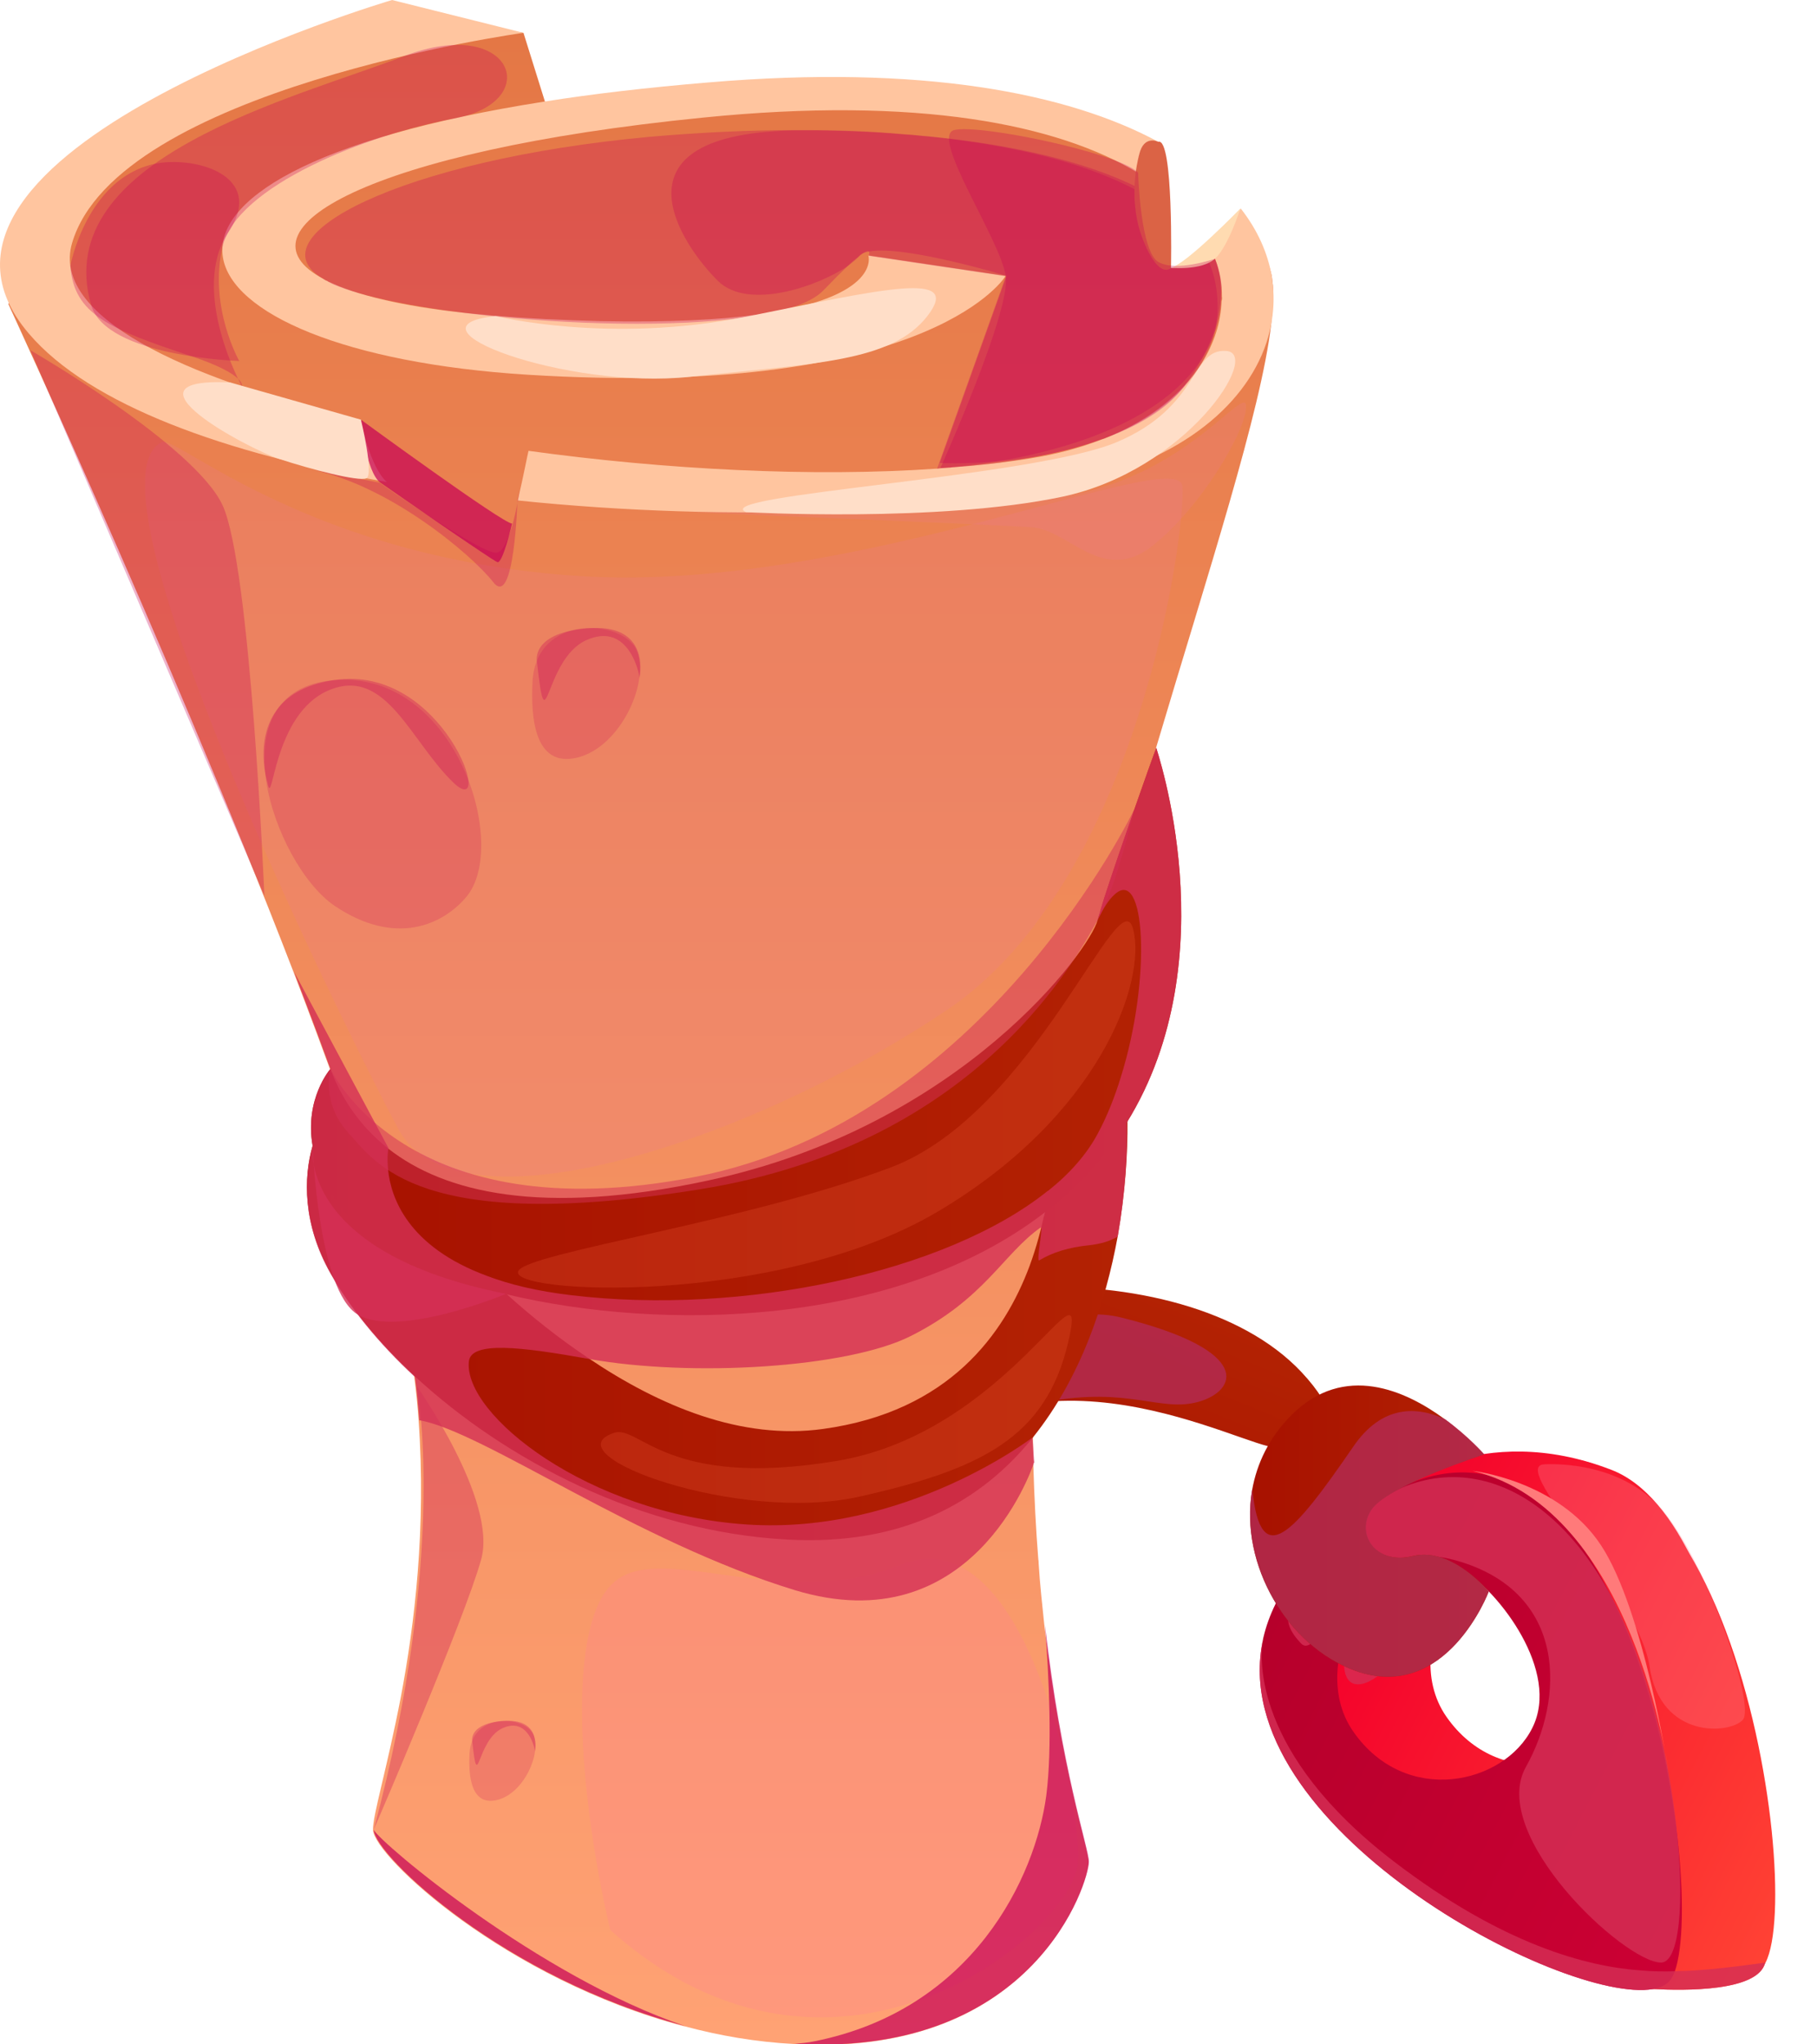 <svg width="32" height="36" viewBox="0 0 32 36" fill="none" xmlns="http://www.w3.org/2000/svg">
<path d="M22.565 25.464C22.364 25.765 18.805 23.475 16.279 25.535C13.752 27.595 12.271 26.326 13.699 24.342C15.128 22.359 20.806 21.916 22.919 24.16C24.2 25.529 22.565 25.464 22.565 25.464Z" fill="url(#paint0_linear_7775_3486)"/>
<path d="M25.717 26.272C23.71 27.648 22.73 29.153 23.391 30.511C24.761 33.32 30.61 35.498 31.094 34.56C31.814 33.167 30.297 23.132 25.717 26.272ZM25.475 30.233C24.554 28.917 26.059 26.591 27.423 27.4C28.031 27.766 29.129 29.171 28.627 30.168C28.131 31.166 26.396 31.549 25.475 30.233Z" fill="url(#paint1_linear_7775_3486)"/>
<path d="M29.111 35.026C28.958 35.02 28.863 35.008 28.863 35.008C28.863 35.008 28.863 34.896 28.857 34.696C28.84 33.686 28.716 30.469 27.995 28.799C27.128 26.81 24.383 26.332 24.383 26.332C24.383 26.326 24.389 26.326 24.389 26.326C24.519 26.22 26.077 24.992 28.379 25.883C30.782 26.81 31.248 33.911 31.088 34.56C30.965 35.073 29.666 35.056 29.111 35.026Z" fill="url(#paint2_linear_7775_3486)"/>
<path d="M29.495 34.719C30.085 33.031 28.627 23.923 24.395 26.331C24.395 26.337 24.389 26.337 24.389 26.337C24.283 26.396 24.182 26.461 24.076 26.532C22.996 27.276 22.435 28.055 22.252 28.828C22.252 28.828 22.246 28.846 22.241 28.881C21.55 32.151 27.541 35.303 29.111 35.026C29.276 34.996 29.389 34.932 29.448 34.819C29.465 34.79 29.477 34.76 29.495 34.719ZM23.834 30.493C22.913 29.177 24.419 26.851 25.782 27.66C26.39 28.026 27.488 29.43 26.986 30.428C26.49 31.425 24.755 31.815 23.834 30.493Z" fill="url(#paint3_linear_7775_3486)"/>
<g style="mix-blend-mode:multiply" opacity="0.3">
<path d="M27.169 25.788C26.626 25.889 28.857 28.073 29.052 29.348C29.241 30.629 30.463 30.54 30.693 30.286C30.923 30.038 30.061 27.5 29.27 26.579C28.479 25.67 27.169 25.788 27.169 25.788Z" fill="#FF8390"/>
</g>
<path opacity="0.8" d="M23.881 28.397C23.279 29.985 24.094 29.932 24.702 29.035C25.31 28.138 25.782 27.66 25.782 27.66C25.782 27.66 24.796 26.957 23.881 28.397Z" fill="#D42F55"/>
<path opacity="0.8" d="M29.111 35.026C27.541 35.303 21.55 32.151 22.241 28.881C22.187 29.194 22.063 30.87 24.537 32.771C26.479 34.259 27.96 34.625 28.857 34.695C29.117 34.719 29.329 34.719 29.489 34.713C29.56 34.707 29.619 34.707 29.666 34.707C30.215 34.69 31.088 34.56 31.088 34.56C30.965 35.073 29.666 35.056 29.111 35.026Z" fill="#D42F55"/>
<g style="mix-blend-mode:multiply" opacity="0.8">
<path d="M23.415 27.211C22.571 28.262 22.535 28.533 22.907 28.934C23.279 29.336 23.74 26.922 25.676 27.488C27.612 28.055 27.547 29.914 26.874 31.113C26.201 32.311 28.603 34.554 29.253 34.56C29.902 34.56 29.636 30.328 28.314 27.996C26.992 25.653 24.891 25.375 23.415 27.211Z" fill="#D42F55"/>
</g>
<g style="mix-blend-mode:multiply">
<path d="M25.935 25.901C25.935 25.901 27.441 26.066 28.196 27.211C28.951 28.356 29.382 31.183 29.382 31.183C29.382 31.183 28.774 26.579 25.935 25.901Z" fill="#FF7A7A"/>
</g>
<path d="M26.219 28.026C26.219 28.026 25.475 30.003 23.863 29.419C22.677 28.988 21.827 27.559 22.051 26.243C22.134 25.771 22.352 25.31 22.748 24.915C23.675 23.994 24.755 24.484 25.445 24.992C25.864 25.299 26.136 25.611 26.136 25.611C26.136 25.611 24.507 26.137 24.176 26.55C23.846 26.969 24.194 27.571 24.885 27.4C25.569 27.235 26.219 28.026 26.219 28.026Z" fill="url(#paint4_linear_7775_3486)"/>
<g style="mix-blend-mode:multiply" opacity="0.8">
<path d="M19.755 23.203C22.099 23.788 21.78 24.496 21.107 24.685C20.434 24.874 19.885 24.413 18.427 24.685C16.969 24.956 18.032 22.772 19.755 23.203Z" fill="#B32A55"/>
</g>
<g style="mix-blend-mode:multiply" opacity="0.8">
<path d="M26.219 28.026C26.219 28.026 25.475 30.003 23.863 29.419C22.677 28.988 21.827 27.559 22.051 26.243H22.057C22.205 27.677 22.777 27.01 23.828 25.482C24.336 24.732 24.956 24.762 25.451 24.992C25.87 25.299 26.142 25.611 26.142 25.611C26.142 25.611 24.513 26.137 24.182 26.55C23.852 26.969 24.2 27.571 24.89 27.4C25.569 27.235 26.219 28.026 26.219 28.026Z" fill="#B32A55"/>
</g>
<path d="M22.388 5.708C22.205 7.254 21.284 10.058 20.358 13.175C20.358 13.175 20.358 13.175 20.358 13.18C20.358 13.186 20.352 13.192 20.352 13.198C20.104 14.042 19.85 14.91 19.614 15.778C19.39 16.604 19.171 17.436 18.982 18.251C18.982 18.251 18.976 18.274 18.965 18.328C18.959 18.357 18.953 18.381 18.947 18.416C18.947 18.422 18.947 18.422 18.941 18.428C18.835 18.9 18.734 19.372 18.646 19.833C18.628 19.921 18.61 20.01 18.599 20.087C18.563 20.264 18.534 20.441 18.504 20.612C18.498 20.63 18.498 20.653 18.498 20.671C18.48 20.777 18.463 20.889 18.445 20.995C18.427 21.102 18.41 21.214 18.398 21.32C18.392 21.338 18.392 21.355 18.392 21.367C18.351 21.651 18.321 21.928 18.292 22.2C18.268 22.471 18.244 22.743 18.233 23.002C18.191 23.823 18.179 24.596 18.191 25.316C18.191 25.446 18.197 25.576 18.197 25.7V25.759C18.215 26.367 18.244 26.933 18.286 27.459C18.286 27.459 18.292 27.483 18.292 27.53C18.315 27.913 18.357 28.273 18.392 28.616C18.681 31.154 19.171 32.565 19.171 32.789C19.171 33.149 18.227 36.195 14.077 36C14.048 36 14.018 35.994 13.989 35.994C13.316 35.959 12.666 35.846 12.053 35.681C12.053 35.681 12.053 35.681 12.047 35.681C8.895 34.849 6.599 32.694 6.569 32.228C6.557 31.992 6.817 31.142 7.059 29.885C7.301 28.61 7.508 26.91 7.372 25.003C7.354 24.756 7.33 24.502 7.295 24.242C7.248 23.811 7.171 23.38 7.083 22.937C7.024 22.66 6.953 22.353 6.858 22.023C6.652 21.261 6.362 20.376 6.026 19.414C6.02 19.408 6.02 19.408 6.02 19.408C5.955 19.213 5.884 19.018 5.808 18.817C5.731 18.611 5.654 18.404 5.577 18.192C3.488 12.578 0.147 5.354 0.147 5.354C2.685 -0.573 9.219 0.578 9.219 0.578L9.597 1.788L9.762 2.32C13.847 1.422 17.695 1.842 20.051 2.815C20.039 2.88 20.039 2.963 20.045 3.046C20.051 3.128 20.056 3.223 20.068 3.317C20.074 3.341 20.074 3.37 20.08 3.4C20.174 3.978 20.399 4.616 20.399 4.616C20.605 4.834 20.906 4.675 21.184 4.427C21.219 4.403 21.249 4.368 21.284 4.332C21.29 4.327 21.296 4.327 21.302 4.321C21.479 4.144 21.638 3.949 21.739 3.819C22.099 4.149 22.329 4.51 22.4 4.87V4.875C22.406 4.923 22.412 4.976 22.418 5.029C22.429 5.218 22.418 5.442 22.388 5.708Z" fill="url(#paint5_linear_7775_3486)"/>
<path d="M6.356 7.396C6.368 7.461 6.516 8.216 6.811 8.488C3.99 7.992 1.581 7.136 0.507 5.873C-2.214 2.686 6.905 0 6.905 0L9.219 0.578C9.219 0.578 2.059 1.564 1.268 4.285C0.902 5.548 3.181 6.664 6.356 7.396C6.356 7.39 6.356 7.39 6.356 7.396Z" fill="#FFC59F"/>
<path d="M9.296 6.599C2.868 6.198 1.304 3.087 9.591 1.788C10.441 1.653 11.403 1.541 12.472 1.452C16.22 1.133 18.805 1.635 20.399 2.497C20.174 2.438 20.074 2.585 20.05 2.816C20.039 2.88 20.039 2.963 20.044 3.046C18.634 2.19 16.161 1.688 12.371 2.072C6.51 2.656 4.072 4.049 5.695 4.911C5.719 4.929 5.743 4.94 5.772 4.952C5.778 4.958 5.784 4.964 5.796 4.964C5.849 4.988 5.914 5.017 5.973 5.041C6.533 5.265 7.401 5.448 8.593 5.548C8.641 5.554 8.688 5.56 8.729 5.56C9.278 5.607 9.892 5.637 10.583 5.655C11.787 5.678 12.69 5.631 13.357 5.537C15.541 5.236 15.293 4.498 15.293 4.498L17.713 4.858L17.707 4.864C17.636 4.982 16.184 7.024 9.296 6.599Z" fill="#FFC59F"/>
<path d="M22.388 5.708C22.17 6.882 21.072 7.951 19.289 8.417C16.887 9.043 12.873 9.202 9.119 8.813C9.219 8.382 9.296 7.98 9.308 7.939C11.716 8.27 14.307 8.405 16.509 8.252C16.509 8.252 16.527 8.252 16.562 8.246C16.609 8.24 16.662 8.24 16.71 8.234C16.727 8.234 16.751 8.234 16.775 8.228C17.259 8.193 17.725 8.14 18.162 8.069C18.61 7.998 19.023 7.886 19.389 7.744C19.407 7.738 19.425 7.732 19.443 7.726C20.233 7.408 20.824 6.936 21.166 6.392C21.384 6.044 21.503 5.672 21.514 5.295C21.52 5.289 21.52 5.283 21.52 5.277C21.52 5.259 21.526 5.247 21.52 5.23C21.52 5.011 21.485 4.787 21.402 4.563C21.379 4.486 21.349 4.409 21.308 4.327C21.485 4.149 21.644 3.955 21.745 3.825C21.815 3.73 21.851 3.671 21.851 3.671C22.152 4.055 22.329 4.462 22.4 4.876V4.881C22.406 4.929 22.412 4.982 22.418 5.035C22.441 5.259 22.429 5.483 22.388 5.708Z" fill="#FFC59F"/>
<path d="M19.685 21.769C19.472 22.938 19.035 24.26 18.197 25.305C18.191 25.316 18.185 25.322 18.179 25.328C17.276 26.444 15.907 27.223 13.87 27.111C11.291 26.975 8.895 25.706 7.307 24.236C6.669 23.646 6.156 23.014 5.819 22.412C5.335 21.556 5.341 20.736 5.507 20.169C5.63 19.75 5.849 19.467 6.032 19.408C6.032 19.408 6.032 19.414 6.038 19.414C6.073 19.479 6.362 20.022 6.593 20.293C6.622 20.329 6.705 20.435 6.835 20.594C7.159 20.99 7.767 21.71 8.57 22.465C8.682 22.572 8.794 22.678 8.918 22.784C9.355 23.18 9.845 23.569 10.364 23.917C11.616 24.761 13.056 25.363 14.496 25.163C16.721 24.856 17.689 23.481 18.132 22.294C18.256 21.958 18.339 21.633 18.398 21.356H18.404C18.41 21.338 18.41 21.32 18.416 21.302C18.439 21.179 18.457 21.072 18.469 20.972C18.486 20.848 18.498 20.748 18.51 20.653C18.51 20.636 18.516 20.612 18.516 20.594C18.522 20.541 18.528 20.494 18.534 20.458C18.551 20.364 18.575 20.234 18.61 20.069C18.622 19.992 18.646 19.904 18.657 19.815C18.758 19.313 18.894 18.705 18.953 18.41C18.959 18.404 18.959 18.404 18.959 18.398C18.97 18.363 18.976 18.334 18.976 18.31C18.988 18.263 18.994 18.233 18.994 18.233C18.994 18.233 19.413 18.369 19.744 18.953C19.75 18.959 19.75 18.959 19.75 18.965C19.803 19.065 19.844 19.349 19.856 19.756C19.862 20.281 19.82 20.99 19.685 21.769Z" fill="url(#paint6_linear_7775_3486)"/>
<path d="M19.844 19.768C19.49 20.34 19.023 20.878 18.398 21.356L18.392 21.361H18.386C15.771 23.368 11.675 23.451 8.912 22.79C8.086 22.595 7.378 22.329 6.864 22.029C6.598 21.875 6.392 21.716 6.244 21.55C5.784 21.043 5.577 20.576 5.506 20.181C5.359 19.349 5.819 18.823 5.819 18.823C6.002 19.313 6.315 19.815 6.84 20.228C7.82 20.996 9.532 21.421 12.466 20.789C16.957 19.827 19.206 16.704 19.33 16.203L19.366 16.085L19.413 15.925L19.442 15.831C19.702 15.022 20.281 13.387 20.357 13.186C20.363 13.181 20.363 13.175 20.363 13.169C20.357 13.175 21.644 16.858 19.844 19.768Z" fill="url(#paint7_linear_7775_3486)"/>
<path opacity="0.3" d="M21.514 5.224C21.52 5.242 21.514 5.253 21.514 5.271C21.514 5.277 21.514 5.283 21.509 5.289C21.497 5.501 21.455 5.696 21.384 5.873C21.379 5.885 21.373 5.897 21.373 5.909C20.818 7.372 18.77 7.927 17.512 8.134H17.501C17.2 8.181 16.94 8.211 16.769 8.228C16.745 8.234 16.727 8.234 16.704 8.234C16.639 8.24 16.592 8.246 16.556 8.246C16.521 8.252 16.503 8.252 16.503 8.252L16.538 8.157L17.713 4.87L17.719 4.864L15.299 4.504C15.299 4.504 15.317 4.457 15.305 4.433C15.293 4.415 15.264 4.415 15.193 4.462C15.163 4.48 15.139 4.498 15.122 4.516C15.116 4.521 15.116 4.521 15.116 4.521C15.069 4.557 15.01 4.604 14.939 4.675C14.939 4.675 14.933 4.675 14.933 4.681C14.827 4.781 14.685 4.923 14.502 5.112C14.313 5.312 13.906 5.46 13.369 5.549C12.182 5.761 10.341 5.737 8.741 5.572C8.694 5.566 8.647 5.566 8.605 5.56C7.513 5.442 6.545 5.265 5.985 5.053C5.92 5.029 5.861 5.005 5.808 4.976C5.784 4.964 5.778 4.958 5.772 4.952C5.743 4.941 5.719 4.929 5.695 4.911C4.426 4.179 7.053 2.81 11.456 2.408C12.33 2.332 13.204 2.29 14.048 2.29H14.118C14.697 2.29 15.299 2.308 15.889 2.361C16.007 2.367 16.125 2.379 16.237 2.391C16.279 2.397 16.326 2.397 16.367 2.402C17.855 2.55 19.153 2.851 20.068 3.317C20.074 3.341 20.074 3.37 20.08 3.4C20.174 3.978 20.399 4.616 20.399 4.616C20.605 4.834 20.906 4.675 21.184 4.427C21.219 4.403 21.249 4.368 21.284 4.333C21.331 4.403 21.367 4.48 21.39 4.551C21.485 4.763 21.526 4.988 21.514 5.224Z" fill="#C60055"/>
<g style="mix-blend-mode:multiply" opacity="0.3">
<path d="M4.214 6.357C4.214 6.357 3.671 5.407 3.919 4.344C4.167 3.282 6.439 2.373 8.015 2.083C9.591 1.788 9.03 0.248 7.106 0.992C5.182 1.735 0.861 2.786 1.605 5.371C1.865 6.286 4.214 6.357 4.214 6.357Z" fill="#C60055"/>
</g>
<path opacity="0.2" d="M2.85 7.786C1.351 8.512 5.967 17.92 7.012 19.874C8.056 21.828 13.251 20.081 16.662 17.796C20.074 15.512 20.889 9.314 20.824 8.565C20.759 7.815 15.045 10.436 10.258 10.147C5.471 9.857 3.116 7.662 2.85 7.786Z" fill="#EF7A98"/>
<path opacity="0.3" d="M10.748 33.987C10.246 31.856 9.939 28.799 10.748 27.925C11.557 27.052 13.711 28.427 15.866 27.553C18.02 26.68 19.047 31.608 18.982 32.795C18.923 33.981 14.72 37.541 10.748 33.987Z" fill="#FF8390"/>
<g style="mix-blend-mode:multiply" opacity="0.3">
<path d="M21.402 5.826C21.396 5.844 21.39 5.861 21.39 5.873C21.384 5.885 21.379 5.897 21.379 5.909C21.326 6.08 21.249 6.239 21.166 6.387C20.782 7.048 20.133 7.461 19.442 7.721C19.425 7.727 19.407 7.732 19.389 7.738C18.74 7.98 18.055 8.087 17.524 8.128H17.512C16.94 8.175 16.55 8.152 16.55 8.152L17.725 4.864L17.731 4.858C17.731 4.858 15.942 4.315 15.317 4.427C15.275 4.433 15.234 4.445 15.204 4.457C15.175 4.474 15.151 4.492 15.134 4.51C15.128 4.516 15.128 4.516 15.128 4.516C15.086 4.563 15.027 4.61 14.951 4.669C14.951 4.669 14.945 4.669 14.945 4.675C14.425 5.035 13.186 5.472 12.649 4.952C12.035 4.35 10.589 2.326 14.071 2.296H14.142C14.72 2.296 15.322 2.314 15.913 2.367C16.031 2.373 16.149 2.385 16.261 2.396C16.302 2.402 16.35 2.402 16.391 2.408C17.808 2.556 19.159 2.863 20.104 3.4C20.198 3.978 20.422 4.616 20.422 4.616C20.629 4.834 20.93 4.675 21.207 4.427C21.414 4.822 21.503 5.289 21.402 5.826Z" fill="#C60055"/>
</g>
<g style="mix-blend-mode:multiply" opacity="0.3">
<path d="M1.239 4.681C1.298 5.543 1.941 5.796 3.358 6.269C4.355 6.599 4.261 6.806 4.261 6.806C4.261 6.806 3.334 5.124 4.019 4.096C4.704 3.069 3.399 2.739 2.72 2.886C1.522 3.146 1.239 4.681 1.239 4.681Z" fill="#C60055"/>
</g>
<path opacity="0.7" d="M6.356 7.39C6.356 7.39 8.865 9.226 9.019 9.22C9.019 9.22 8.853 9.934 8.759 9.899C8.664 9.863 6.953 8.677 6.699 8.5C6.445 8.317 6.356 7.39 6.356 7.39Z" fill="#C60055"/>
<path opacity="0.3" d="M5.371 8.246C6.805 8.488 8.316 9.775 8.688 10.253C9.06 10.731 9.113 8.807 9.113 8.807L9.148 8.647C9.148 8.647 9.001 9.692 8.747 9.733C8.499 9.775 6.687 8.5 6.687 8.5L5.371 8.246Z" fill="#C60055"/>
<g style="mix-blend-mode:multiply" opacity="0.2">
<path d="M9.379 12.006C9.438 10.802 10.96 10.902 11.208 11.445C11.456 11.988 10.937 13.151 10.169 13.34C9.396 13.529 9.349 12.596 9.379 12.006Z" fill="#C60055"/>
</g>
<g style="mix-blend-mode:multiply" opacity="0.3">
<path d="M9.455 11.64C9.632 13.222 9.567 11.616 10.323 11.274C11.079 10.931 11.267 11.888 11.261 11.935C11.256 11.982 11.492 11.002 10.417 11.061C9.349 11.12 9.455 11.64 9.455 11.64Z" fill="#C60055"/>
</g>
<g style="mix-blend-mode:multiply" opacity="0.2">
<path d="M8.269 30.882C8.304 30.145 9.237 30.209 9.39 30.54C9.544 30.871 9.225 31.585 8.753 31.697C8.281 31.809 8.251 31.242 8.269 30.882Z" fill="#C60055"/>
</g>
<g style="mix-blend-mode:multiply" opacity="0.3">
<path d="M8.316 30.658C8.422 31.626 8.387 30.646 8.847 30.434C9.308 30.221 9.426 30.812 9.42 30.841C9.414 30.871 9.562 30.269 8.906 30.304C8.251 30.334 8.316 30.658 8.316 30.658Z" fill="#C60055"/>
</g>
<g style="mix-blend-mode:multiply" opacity="0.2">
<path d="M8.216 15.79C8.977 14.875 8.021 11.811 5.89 11.976C3.759 12.142 4.816 15.217 5.89 15.949C6.964 16.675 7.803 16.285 8.216 15.79Z" fill="#C60055"/>
</g>
<g style="mix-blend-mode:multiply" opacity="0.3">
<path d="M4.71 13.783C4.81 14.29 4.792 12.572 5.796 12.153C6.799 11.734 7.23 13.056 7.986 13.783C8.747 14.503 7.82 11.681 5.884 11.976C4.214 12.224 4.71 13.783 4.71 13.783Z" fill="#C60055"/>
</g>
<path opacity="0.2" d="M12.1 9.019C12.1 9.019 17.518 9.238 18.173 9.285C18.829 9.332 19.419 10.3 20.292 9.615C21.166 8.931 21.969 7.538 21.945 7.148C21.927 6.759 20.853 8.429 18.699 8.742C16.55 9.055 12.1 9.019 12.1 9.019Z" fill="#EF7A98"/>
<g style="mix-blend-mode:multiply" opacity="0.7">
<path d="M12.058 35.675C8.906 34.843 6.61 32.689 6.581 32.222C6.717 32.47 9.497 34.808 12.058 35.675Z" fill="#C60055"/>
</g>
<g style="mix-blend-mode:multiply" opacity="0.7">
<path d="M19.177 32.783C19.177 33.143 18.233 36.189 14.083 35.994C14.053 35.994 14.024 35.988 13.994 35.988C14.112 35.982 14.225 35.97 14.337 35.947C17.14 35.392 18.238 33.049 18.427 31.614C18.534 30.782 18.474 29.525 18.404 28.61C18.687 31.142 19.177 32.553 19.177 32.783Z" fill="#C60055"/>
</g>
<path d="M20.399 2.497C20.67 2.414 20.623 4.716 20.623 4.716C20.623 4.716 20.422 4.941 20.139 4.244C19.856 3.548 20.027 2.863 20.062 2.721C20.145 2.367 20.399 2.497 20.399 2.497Z" fill="#DB6345"/>
<path d="M20.623 4.716C20.912 4.634 21.845 3.671 21.845 3.671C21.845 3.671 21.632 4.344 21.396 4.557C21.16 4.769 20.623 4.716 20.623 4.716Z" fill="#FFDBB1"/>
<g style="mix-blend-mode:multiply" opacity="0.3">
<path d="M4.656 15.772C4.656 15.772 4.414 9.958 3.919 8.895C3.423 7.833 0.536 6.168 0.536 6.168L4.656 15.772Z" fill="#C60055"/>
</g>
<g style="mix-blend-mode:multiply" opacity="0.3">
<path d="M6.581 32.222C6.581 32.222 8.192 28.492 8.476 27.453C8.759 26.414 7.342 24.413 7.342 24.413C7.342 24.413 7.903 27.305 6.581 32.222Z" fill="#C60055"/>
</g>
<g style="mix-blend-mode:multiply" opacity="0.3">
<path d="M20.044 3.04C19.702 2.691 17.235 2.178 16.804 2.29C16.373 2.402 17.625 4.232 17.713 4.864C17.802 5.495 16.562 8.24 16.562 8.24C16.562 8.24 19.85 8.146 20.853 6.806C21.857 5.466 21.396 4.557 21.396 4.557C21.396 4.557 20.723 4.793 20.405 4.616C20.08 4.439 20.044 3.04 20.044 3.04Z" fill="#C60055"/>
</g>
<g style="mix-blend-mode:multiply" opacity="0.8">
<path d="M19.844 19.768C19.862 20.281 19.82 20.996 19.685 21.775C19.549 21.857 19.384 21.905 19.183 21.928C18.823 21.964 18.54 22.052 18.303 22.194C18.244 22.229 18.38 21.574 18.327 21.615C17.66 22.088 17.341 22.873 16.037 23.528C14.921 24.089 12.177 24.254 10.364 23.929C9.184 23.717 8.293 23.61 8.257 23.976C8.163 24.909 10.347 26.656 13.145 26.845C15.942 27.034 18.179 25.316 18.179 25.316L18.185 25.34L18.209 25.7L18.215 25.753C18.215 25.753 18.215 25.759 18.209 25.759C18.156 25.924 17.093 28.941 14 28.002C11.208 27.152 8.505 25.204 7.384 25.009C7.366 24.762 7.342 24.508 7.307 24.248C6.669 23.658 6.156 23.026 5.819 22.424C5.335 21.568 5.341 20.748 5.507 20.181C5.359 19.349 5.819 18.823 5.819 18.823C5.743 18.617 5.666 18.41 5.589 18.198L5.182 17.118L6.841 20.216C6.841 20.216 6.811 20.364 6.835 20.594C6.882 21.09 7.183 21.952 8.57 22.465C8.971 22.619 9.461 22.737 10.063 22.808C13.068 23.168 16.657 22.412 18.451 20.972C18.457 20.972 18.457 20.966 18.463 20.966C18.84 20.665 19.136 20.329 19.33 19.968C19.496 19.662 19.631 19.319 19.738 18.971C20.287 17.224 20.174 15.211 19.614 15.766C19.531 15.843 19.437 15.984 19.33 16.197L19.366 16.079L19.413 15.919L19.443 15.825C19.702 15.016 20.281 13.381 20.358 13.181C20.363 13.175 20.363 13.169 20.363 13.163C20.358 13.175 21.644 16.858 19.844 19.768Z" fill="#D42F55"/>
</g>
<path opacity="0.2" d="M9.131 22.377C8.883 22.784 13.629 23.026 16.491 21.35C19.354 19.667 20.198 17.295 19.956 16.362C19.72 15.423 18.238 19.585 15.7 20.553C13.168 21.515 9.325 22.052 9.131 22.377Z" fill="#FF6D42"/>
<path opacity="0.2" d="M10.807 25.234C9.685 25.617 13.009 26.833 15.134 26.355C17.259 25.877 18.415 25.328 18.811 23.64C19.206 21.952 17.784 25.21 14.75 25.724C11.716 26.231 11.261 25.074 10.807 25.234Z" fill="#FF6D42"/>
<g style="mix-blend-mode:multiply" opacity="0.5">
<path d="M5.819 18.818C5.819 18.818 7.13 21.722 12.247 20.724C17.365 19.727 19.974 14.255 19.974 14.255C19.974 14.255 19.661 15.624 19.331 16.203C19 16.781 17.282 20.146 12.33 20.942C7.378 21.739 6.616 20.476 6.132 19.945C5.648 19.414 5.819 18.818 5.819 18.818Z" fill="#D42F55"/>
</g>
<g style="mix-blend-mode:multiply" opacity="0.8">
<path d="M5.506 20.175C5.506 20.175 5.229 22.052 8.912 22.784C8.912 22.784 7.023 23.575 6.303 23.15C5.595 22.731 5.506 20.175 5.506 20.175Z" fill="#D42F55"/>
</g>
<path d="M13.139 9.019C12.466 8.712 18.185 8.411 19.667 7.786C21.148 7.16 20.965 6.133 21.597 6.18C22.229 6.227 20.889 8.287 18.705 8.748C16.521 9.208 13.139 9.019 13.139 9.019Z" fill="#FFDEC8"/>
<path d="M8.729 5.566C6.976 5.749 9.981 6.871 12.153 6.635C14.331 6.398 15.7 6.381 16.332 5.566C16.963 4.752 15.559 5.088 13.138 5.578C10.718 6.062 8.729 5.566 8.729 5.566Z" fill="#FFDEC8"/>
<path d="M4.054 6.735C1.994 6.635 4.361 7.898 4.916 8.081C5.471 8.264 6.309 8.482 6.451 8.423C6.592 8.358 6.356 7.39 6.356 7.39L4.054 6.735Z" fill="#FFDEC8"/>
<defs>
<linearGradient id="paint0_linear_7775_3486" x1="17.179" y1="27.958" x2="19.439" y2="22.381" gradientUnits="userSpaceOnUse">
<stop stop-color="#A71100"/>
<stop offset="1" stop-color="#B32203"/>
</linearGradient>
<linearGradient id="paint1_linear_7775_3486" x1="23.857" y1="27.805" x2="32.322" y2="32.187" gradientUnits="userSpaceOnUse">
<stop stop-color="#F4002B"/>
<stop offset="1" stop-color="#FF4234"/>
</linearGradient>
<linearGradient id="paint2_linear_7775_3486" x1="23.607" y1="27.846" x2="32.262" y2="32.326" gradientUnits="userSpaceOnUse">
<stop stop-color="#F4002B"/>
<stop offset="1" stop-color="#FF4234"/>
</linearGradient>
<linearGradient id="paint3_linear_7775_3486" x1="22.527" y1="28.121" x2="30.723" y2="32.364" gradientUnits="userSpaceOnUse">
<stop stop-color="#B6002B"/>
<stop offset="1" stop-color="#CC0034"/>
</linearGradient>
<linearGradient id="paint4_linear_7775_3486" x1="22.014" y1="26.961" x2="26.218" y2="26.961" gradientUnits="userSpaceOnUse">
<stop stop-color="#A71100"/>
<stop offset="1" stop-color="#B32203"/>
</linearGradient>
<linearGradient id="paint5_linear_7775_3486" x1="11.291" y1="36.002" x2="11.291" y2="0.489" gradientUnits="userSpaceOnUse">
<stop stop-color="#FFA274"/>
<stop offset="1" stop-color="#E47745"/>
</linearGradient>
<linearGradient id="paint6_linear_7775_3486" x1="5.405" y1="22.685" x2="19.847" y2="22.685" gradientUnits="userSpaceOnUse">
<stop stop-color="#A71100"/>
<stop offset="1" stop-color="#B32203"/>
</linearGradient>
<linearGradient id="paint7_linear_7775_3486" x1="5.478" y1="18.164" x2="20.802" y2="18.164" gradientUnits="userSpaceOnUse">
<stop stop-color="#A71100"/>
<stop offset="1" stop-color="#B32203"/>
</linearGradient>
</defs>
</svg>
